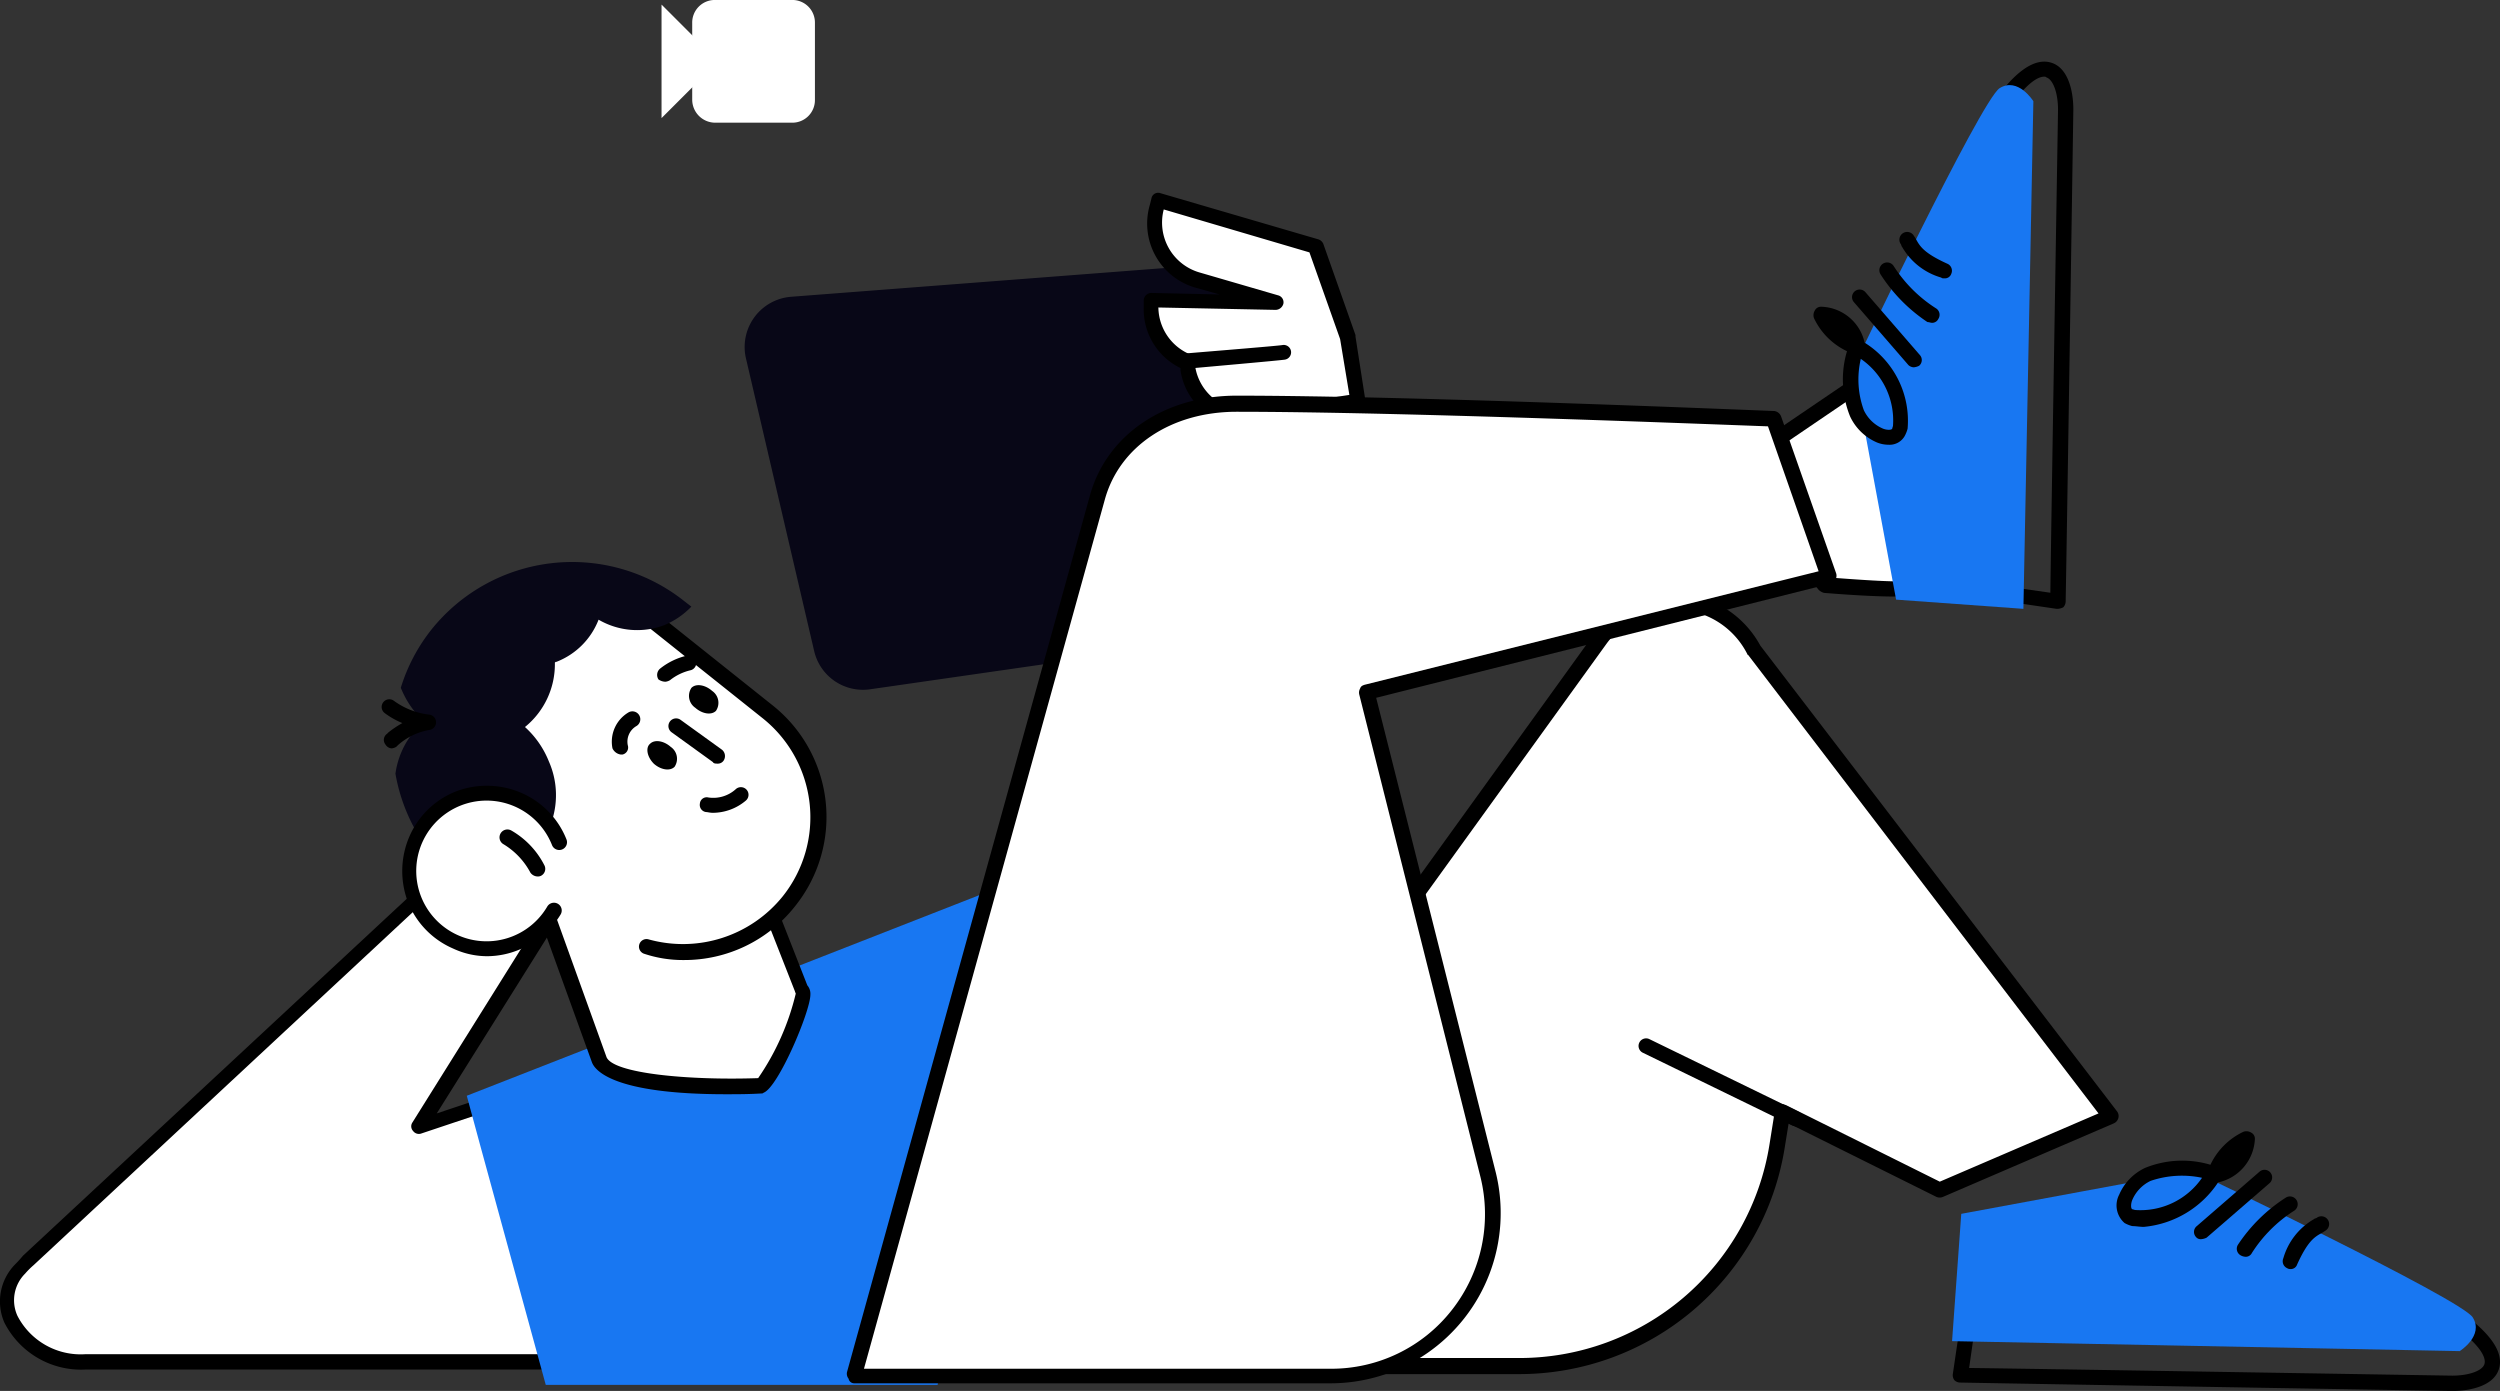 <svg xmlns="http://www.w3.org/2000/svg" width="104.264" height="58.011" viewBox="0 0 104.264 58.011">
  <rect x="0" y="0" width="104.264" height="58.011" fill="#333333" stroke="none"/>
  <g id="_x3C_Layer_x3E_" transform="translate(0 0)">
    <g id="Group_432" data-name="Group 432" transform="translate(0 0)">
      <g id="Group_429" data-name="Group 429" transform="translate(0 2.572)">
        <path id="Path_427" data-name="Path 427" d="M166.634,45.191,147.926,46.63a2.1,2.1,0,0,0-1.887,2.558L148.885,61.4A2.089,2.089,0,0,0,151.22,63l18.644-2.686a2.1,2.1,0,0,0,1.727-2.59L168.808,46.79A2.1,2.1,0,0,0,166.634,45.191Z" transform="translate(-114.931 -36.825)" fill="#080717"/>
        <g id="Group_401" data-name="Group 401" transform="translate(47.704 5.467)">
          <g id="Group_399" data-name="Group 399" transform="translate(0)">
            <path id="Path_428" data-name="Path 428" d="M146.3,41.513v-.288l5.245.128-3.294-.959a2.445,2.445,0,0,1-1.663-3.038l.064-.256,6.556,1.919,1.343,3.806.416,2.686-4.317.64a2.432,2.432,0,0,1-2.782-2.047l-.032-.256A2.489,2.489,0,0,1,146.3,41.513Z" transform="translate(-146.043 -36.792)" fill="#fff"/>
            <path id="Path_429" data-name="Path 429" d="M149.523,45.848a1.823,1.823,0,0,0,.416-.032l4.317-.64a.324.324,0,0,0,.224-.128.3.3,0,0,0,.064-.224l-.416-2.686v-.064l-1.343-3.806a.338.338,0,0,0-.224-.192L146,36.158a.284.284,0,0,0-.384.224l-.064.256a2.782,2.782,0,0,0,1.887,3.454l1.023.288-2.846-.064h0a.32.32,0,0,0-.32.32v.288h0a2.723,2.723,0,0,0,1.535,2.526v.1A2.694,2.694,0,0,0,149.523,45.848Zm4.349-1.279-4,.608a2.15,2.15,0,0,1-2.43-1.791l-.032-.256a.5.5,0,0,0-.192-.256,2.152,2.152,0,0,1-1.311-1.951l4.893.1h0a.344.344,0,0,0,.32-.256.3.3,0,0,0-.224-.352l-3.294-.959a2.166,2.166,0,0,1-1.471-2.622l6.076,1.791,1.279,3.614Z" transform="translate(-145.3 -36.138)"/>
          </g>
          <g id="Group_400" data-name="Group 400" transform="translate(1.435 6.347)">
            <path id="Path_430" data-name="Path 430" d="M159.993,57c-.16.032-4.093.384-4.093.384Z" transform="translate(-155.575 -56.675)" fill="#fff"/>
            <path id="Path_431" data-name="Path 431" d="M155.309,56.981h0c.672-.064,3.966-.352,4.125-.384a.308.308,0,1,0-.1-.608c-.16.032-2.526.224-4.061.352a.289.289,0,0,0-.288.352A.312.312,0,0,0,155.309,56.981Z" transform="translate(-154.985 -55.985)"/>
          </g>
        </g>
        <g id="Group_402" data-name="Group 402" transform="translate(0 31.775)">
          <path id="Path_432" data-name="Path 432" d="M189.649,137.56l.352-.352L209.252,119.3l2.494,3.646-5.469,8.7,25.488-8.507-4.221,18.292H192.367C189.681,141.462,188.242,139.032,189.649,137.56Z" transform="translate(-188.826 -119.012)" fill="#fff"/>
          <path id="Path_433" data-name="Path 433" d="M191.535,141.17h35.178a.311.311,0,0,0,.32-.256l4.221-18.292a.307.307,0,0,0-.1-.32.372.372,0,0,0-.32-.064l-24.657,8.251,4.989-7.963a.347.347,0,0,0,0-.352l-2.494-3.646a.324.324,0,0,0-.224-.128.363.363,0,0,0-.256.1L188.945,136.4l-.032.032s-.128.16-.32.352h0a2.206,2.206,0,0,0-.448,2.43A3.586,3.586,0,0,0,191.535,141.17Zm34.922-.64H191.535a2.969,2.969,0,0,1-2.846-1.6,1.567,1.567,0,0,1,.32-1.759,3.44,3.44,0,0,1,.352-.352l18.964-17.653,2.175,3.166-5.341,8.539a.287.287,0,0,0,.032.352.3.3,0,0,0,.352.1l24.944-8.347Z" transform="translate(-187.962 -118.4)"/>
        </g>
        <path id="Path_434" data-name="Path 434" d="M187.9,134.038l23.857-9.338-4.221,21.395H191.194C189.851,141.17,188.412,135.957,187.9,134.038Z" transform="translate(-168.433 -90.911)" fill="#1877f2"/>
        <g id="Group_409" data-name="Group 409" transform="translate(71.946)">
          <g id="Group_403" data-name="Group 403" transform="translate(10.911)">
            <path id="Path_435" data-name="Path 435" d="M55.969,41.862a.593.593,0,0,0,.224-.064.363.363,0,0,0,.1-.256c.064-3.422.32-20.467.32-20.5,0-.8-.224-1.727-.9-1.951-.576-.192-1.247.16-2.015,1.087-1.343,1.6-.352,19.092-.256,21.075a.287.287,0,0,0,.288.288l2.175.32Zm-2.175-.64Zm1.6-21.554a.117.117,0,0,1,.1.032c.288.1.48.672.48,1.343,0,.128-.288,17.4-.32,20.147l-1.567-.224c-.416-7.451-.768-19.316.128-20.371C54.689,19.988,55.105,19.668,55.393,19.668Z" transform="translate(-53 -19.042)"/>
          </g>
          <g id="Group_404" data-name="Group 404" transform="translate(0 12.981)">
            <path id="Path_436" data-name="Path 436" d="M77.736,69.107s3.678.32,3.71.1-2.079-8.6-2.079-8.6L73.9,64.31Z" transform="translate(-73.611 -60.291)" fill="#fff"/>
            <path id="Path_437" data-name="Path 437" d="M80,68.961c.768,0,.863-.1.927-.128a.4.4,0,0,0,.128-.256c0-.192-.672-3.1-2.079-8.7a.338.338,0,0,0-.192-.224.311.311,0,0,0-.288.032L73.028,63.4a.324.324,0,0,0-.128.224.345.345,0,0,0,.064.256l3.838,4.8a.516.516,0,0,0,.224.128C78.528,68.929,79.456,68.961,80,68.961Zm-2.974-.512Zm3.326-.128c-.544.032-1.919-.064-3.166-.16l-3.518-4.413,4.8-3.262C79.168,63.365,80.127,67.267,80.351,68.322Z" transform="translate(-72.9 -59.634)"/>
          </g>
          <path id="Path_438" data-name="Path 438" d="M59.991,43.558l5.309.384.416-21.171s-.64-1.023-1.407-.544S58.2,33.9,58.2,33.9Z" transform="translate(-52.859 -21.122)" fill="#1877f2"/>
          <g id="Group_405" data-name="Group 405" transform="translate(5.291 9.499)">
            <path id="Path_439" data-name="Path 439" d="M75.321,51.993a.593.593,0,0,0,.224-.064.311.311,0,0,0,.032-.448l-2.271-2.622a.317.317,0,1,0-.48.416L75.1,51.9A.346.346,0,0,0,75.321,51.993Z" transform="translate(-72.745 -48.745)"/>
          </g>
          <g id="Group_406" data-name="Group 406" transform="translate(6.438 8.375)">
            <path id="Path_440" data-name="Path 440" d="M72.628,47.748a.285.285,0,0,0,.256-.16.315.315,0,0,0-.1-.448,5.768,5.768,0,0,1-1.759-1.759.324.324,0,1,0-.544.352,6.784,6.784,0,0,0,1.951,1.983C72.5,47.716,72.564,47.748,72.628,47.748Z" transform="translate(-70.431 -45.231)"/>
          </g>
          <g id="Group_407" data-name="Group 407" transform="translate(7.269 7.096)">
            <path id="Path_441" data-name="Path 441" d="M70.7,43.172a.28.28,0,0,0,.288-.192.317.317,0,0,0-.16-.416c-.991-.448-1.151-.736-1.311-1.023-.032-.064-.064-.1-.1-.16a.324.324,0,0,0-.544.352c.032.032.032.1.064.128a2.759,2.759,0,0,0,1.631,1.279C70.6,43.172,70.636,43.172,70.7,43.172Z" transform="translate(-68.823 -41.231)"/>
          </g>
          <g id="Group_408" data-name="Group 408" transform="translate(3.689 10.22)">
            <path id="Path_442" data-name="Path 442" d="M77.562,56.756a.724.724,0,0,0,.672-.352,1.336,1.336,0,0,0,.128-.32A3.839,3.839,0,0,0,76.57,52.5,1.913,1.913,0,0,0,74.747,51h0a.285.285,0,0,0-.256.16.367.367,0,0,0-.032.32,2.872,2.872,0,0,0,1.375,1.375,4.115,4.115,0,0,0,.128,2.718,2.182,2.182,0,0,0,1.119,1.087A1.283,1.283,0,0,0,77.562,56.756ZM76.41,53.175a3.114,3.114,0,0,1,1.343,2.782c0,.032-.032.1-.032.128-.032.064-.224.064-.384,0a1.56,1.56,0,0,1-.8-.768A3.745,3.745,0,0,1,76.41,53.175Z" transform="translate(-74.439 -51)"/>
          </g>
        </g>
        <g id="Group_415" data-name="Group 415" transform="translate(81.412 44.609)">
          <g id="Group_410" data-name="Group 410" transform="translate(0.032 7.222)">
            <path id="Path_443" data-name="Path 443" d="M18.161,184.726c.8,0,1.727-.224,1.951-.9.192-.576-.16-1.247-1.087-2.015-1.6-1.343-19.092-.352-21.075-.256a.287.287,0,0,0-.288.288l-.32,2.175a.345.345,0,0,0,.064.256.346.346,0,0,0,.224.1C1.051,184.438,18.1,184.726,18.161,184.726ZM11.8,181.751c3.582,0,6.332.16,6.812.544.672.544.991,1.023.9,1.311s-.672.48-1.343.48c-.128,0-17.4-.288-20.147-.32l.224-1.567C2.267,181.975,7.575,181.751,11.8,181.751Z" transform="translate(2.658 -181.117)"/>
          </g>
          <path id="Path_444" data-name="Path 444" d="M.884,165.491.5,170.8l21.171.416s1.023-.64.544-1.407S10.542,163.7,10.542,163.7Z" transform="translate(-0.5 -162.048)" fill="#1877f2"/>
          <g id="Group_411" data-name="Group 411" transform="translate(10.088 1.603)">
            <path id="Path_445" data-name="Path 445" d="M27.351,166.441a.593.593,0,0,0,.224-.064l2.622-2.271a.317.317,0,0,0-.416-.48L27.159,165.9a.311.311,0,0,0-.032.448A.249.249,0,0,0,27.351,166.441Z" transform="translate(-27.045 -163.545)"/>
          </g>
          <g id="Group_412" data-name="Group 412" transform="translate(11.875 2.717)">
            <path id="Path_446" data-name="Path 446" d="M24.105,169.548a.285.285,0,0,0,.256-.16,5.768,5.768,0,0,1,1.759-1.759.324.324,0,1,0-.352-.544,6.784,6.784,0,0,0-1.983,1.951.315.315,0,0,0,.1.448A.458.458,0,0,0,24.105,169.548Z" transform="translate(-23.731 -167.031)"/>
          </g>
          <g id="Group_413" data-name="Group 413" transform="translate(13.791 3.549)">
            <path id="Path_447" data-name="Path 447" d="M19.944,171.828a.28.28,0,0,0,.288-.192c.448-.991.736-1.151,1.023-1.311.064-.032.1-.064.16-.1a.324.324,0,1,0-.352-.544c-.032.032-.1.032-.128.064a2.759,2.759,0,0,0-1.279,1.631.317.317,0,0,0,.16.416A.242.242,0,0,0,19.944,171.828Z" transform="translate(-19.631 -169.631)"/>
          </g>
          <g id="Group_414" data-name="Group 414" transform="translate(6.871)">
            <path id="Path_448" data-name="Path 448" d="M30.424,162.521a4.173,4.173,0,0,0,3.1-1.855,1.942,1.942,0,0,0,1.535-1.823.285.285,0,0,0-.16-.256.367.367,0,0,0-.32-.032,2.872,2.872,0,0,0-1.375,1.375,4.115,4.115,0,0,0-2.718.128,2.182,2.182,0,0,0-1.087,1.119.971.971,0,0,0,.224,1.183,1.337,1.337,0,0,0,.32.128C30.1,162.489,30.264,162.521,30.424,162.521Zm2.43-2.047a3.114,3.114,0,0,1-2.782,1.343c-.032,0-.1-.032-.128-.032-.064-.032-.064-.224,0-.384a1.56,1.56,0,0,1,.768-.8A4.062,4.062,0,0,1,32.855,160.474Z" transform="translate(-29.3 -158.534)"/>
          </g>
        </g>
        <g id="Group_416" data-name="Group 416" transform="translate(44.568 22.171)">
          <path id="Path_449" data-name="Path 449" d="M91.241,110.921,76.37,91.477a3.779,3.779,0,0,0-6.428-.448L48.1,121.314H66.52a10.958,10.958,0,0,0,10.809-9.178l.224-1.407,6.556,3.262Z" transform="translate(-47.777 -89.101)" fill="#fff"/>
          <path id="Path_450" data-name="Path 450" d="M47.383,120.935H65.8a11.215,11.215,0,0,0,11.129-9.466l.16-.991,6.172,3.07a.35.35,0,0,0,.256,0l7.132-3.07a.338.338,0,0,0,.192-.224.326.326,0,0,0-.064-.288L75.91,90.555a4.181,4.181,0,0,0-3.326-2.175,4.088,4.088,0,0,0-3.614,1.695L47.128,120.36a.294.294,0,0,0-.032.32A.275.275,0,0,0,47.383,120.935Zm29.454-11.257a.288.288,0,0,0-.16.032.24.24,0,0,0-.16.224l-.224,1.407A10.564,10.564,0,0,1,65.8,120.264H47.991L69.482,90.491a3.487,3.487,0,0,1,3.07-1.439,3.387,3.387,0,0,1,2.814,1.855.031.031,0,0,0,.032.032l14.615,19.124-6.62,2.846-6.428-3.2C76.933,109.71,76.9,109.678,76.837,109.678Z" transform="translate(-47.061 -88.37)"/>
        </g>
        <g id="Group_417" data-name="Group 417" transform="translate(35.316 13.93)">
          <path id="Path_451" data-name="Path 451" d="M123.244,64.34s-15.031-.64-22.386-.64c-2.654,0-5.085,1.343-5.788,3.9L84.9,104.218h19.86a6.779,6.779,0,0,0,6.588-8.411l-5.053-20.115,19.252-4.8Z" transform="translate(-84.6 -63.348)" fill="#fff"/>
          <path id="Path_452" data-name="Path 452" d="M84.159,103.79h19.86A7.1,7.1,0,0,0,110.926,95l-4.989-19.8L124.9,70.435c.1-.032.16-.064.192-.16a.34.34,0,0,0,.032-.256l-2.3-6.556a.354.354,0,0,0-.288-.224c-.16,0-15.127-.64-22.418-.64-3.006,0-5.4,1.631-6.108,4.125L83.871,103.31a.326.326,0,0,0,.064.288A.234.234,0,0,0,84.159,103.79ZM124.39,69.923l-18.932,4.733c-.1.032-.16.064-.192.16a.34.34,0,0,0-.032.256l5.053,20.115a6.466,6.466,0,0,1-1.183,5.533,6.379,6.379,0,0,1-5.085,2.462H84.575L94.616,66.949c.608-2.239,2.782-3.678,5.5-3.678,6.812,0,20.307.544,22.162.608Z" transform="translate(-83.859 -62.6)"/>
        </g>
        <g id="Group_418" data-name="Group 418" transform="translate(68.339 40.736)">
          <path id="Path_453" data-name="Path 453" d="M94.772,150.094a.307.307,0,0,0,.288-.192.317.317,0,0,0-.16-.416l-6.236-3.038a.315.315,0,0,0-.256.576l6.236,3.038C94.676,150.062,94.74,150.094,94.772,150.094Z" transform="translate(-88.223 -146.423)"/>
        </g>
        <g id="Group_428" data-name="Group 428" transform="translate(15.925 20.862)">
          <g id="Group_419" data-name="Group 419" transform="translate(5.132 5.399)">
            <path id="Path_454" data-name="Path 454" d="M228.931,118.3c.448-.16,2.111-3.806,1.695-4l-3.678-9.37a4.32,4.32,0,0,0-5.6-2.462h0a4.32,4.32,0,0,0-2.462,5.6l3.294,9.146C222.663,118.524,228.931,118.3,228.931,118.3Z" transform="translate(-218.241 -101.849)" fill="#fff"/>
            <path id="Path_455" data-name="Path 455" d="M226.919,117.96c.448,0,.927,0,1.471-.032a.117.117,0,0,0,.1-.032c.608-.224,1.951-3.39,1.951-4.093a.541.541,0,0,0-.128-.384l-3.646-9.306a4.64,4.64,0,0,0-8.571-.16,4.56,4.56,0,0,0-.064,3.55l3.294,9.114C221.45,116.969,222.218,117.96,226.919,117.96Zm1.311-.64Zm.032-.032c-2.878.1-6.108-.192-6.332-.9l-3.294-9.146a3.934,3.934,0,0,1,.064-3.07,4.01,4.01,0,0,1,7.419.128l3.678,9.37c0,.032.032.064.032.1A10.517,10.517,0,0,1,228.262,117.289Zm1.695-3.39Z" transform="translate(-217.7 -101.157)"/>
          </g>
          <g id="Group_420" data-name="Group 420" transform="translate(1.879 0.915)">
            <path id="Path_456" data-name="Path 456" d="M225.391,102.971a5.658,5.658,0,0,0,5.948-1.919h0a5.644,5.644,0,0,0-.9-7.931l-4.733-3.742a5.644,5.644,0,0,0-7.931.9h0a5.644,5.644,0,0,0,.9,7.931Z" transform="translate(-216.213 -87.824)" fill="#fff"/>
            <path id="Path_457" data-name="Path 457" d="M226.314,102.826a5.863,5.863,0,0,0,4.637-2.239,5.943,5.943,0,0,0-.927-8.379l-4.733-3.774a5.961,5.961,0,1,0-7.451,9.306.32.32,0,0,0,.384-.512,5.286,5.286,0,0,1-.863-7.451,5.329,5.329,0,0,1,7.483-.831l4.733,3.774a5.286,5.286,0,0,1,.863,7.451,5.345,5.345,0,0,1-5.6,1.791.314.314,0,1,0-.16.608A5.082,5.082,0,0,0,226.314,102.826Z" transform="translate(-215.601 -87.136)"/>
          </g>
          <path id="Path_458" data-name="Path 458" d="M235.279,97.107a7.462,7.462,0,0,1-2.079-4,3.5,3.5,0,0,1,1.183-2.175,3.935,3.935,0,0,1-.959-1.407A7.4,7.4,0,0,1,234.7,87.1a7.518,7.518,0,0,1,10.553-1.183l.288.224a3.333,3.333,0,0,1-1.119.768,3.191,3.191,0,0,1-2.75-.224,3.073,3.073,0,0,1-1.759,1.759c-.032,0-.032,0-.064.032a3.371,3.371,0,0,1-1.247,2.686A3.863,3.863,0,0,1,239.6,92.6a3.474,3.474,0,0,1-1.759,4.573A2.876,2.876,0,0,1,235.279,97.107Z" transform="translate(-232.633 -84.275)" fill="#080717"/>
          <g id="Group_421" data-name="Group 421" transform="translate(0.847 9.337)">
            <path id="Path_459" data-name="Path 459" d="M256.632,116.655a3.231,3.231,0,1,0-1.823,4.189,3.172,3.172,0,0,0,1.6-1.343Z" transform="translate(-250.068 -114.248)" fill="#fff"/>
            <path id="Path_460" data-name="Path 460" d="M253,120.581a3.509,3.509,0,0,0,1.279-.256,3.6,3.6,0,0,0,1.759-1.471.324.324,0,1,0-.544-.352,2.934,2.934,0,1,1,.192-2.558.324.324,0,0,0,.608-.224,3.529,3.529,0,0,0-1.887-1.951,3.632,3.632,0,0,0-2.718-.064,3.529,3.529,0,0,0-1.951,1.887,3.632,3.632,0,0,0-.064,2.718,3.529,3.529,0,0,0,1.887,1.951A3.354,3.354,0,0,0,253,120.581Z" transform="translate(-249.437 -113.473)"/>
          </g>
          <path id="Path_461" data-name="Path 461" d="M229.927,101.294c.288.256.672.32.863.128a.6.6,0,0,0-.16-.831c-.288-.256-.672-.32-.863-.128A.6.6,0,0,0,229.927,101.294Z" transform="translate(-216.855 -95.21)"/>
          <path id="Path_462" data-name="Path 462" d="M235.327,108.594c.288.256.672.32.863.128a.6.6,0,0,0-.16-.831c-.288-.256-.672-.32-.863-.128C234.975,107.923,235.039,108.306,235.327,108.594Z" transform="translate(-223.982 -100.176)"/>
          <g id="Group_422" data-name="Group 422" transform="translate(13.259 9.392)">
            <path id="Path_463" data-name="Path 463" d="M226.294,114.718a2.149,2.149,0,0,0,1.375-.512.317.317,0,0,0-.416-.48,1.394,1.394,0,0,1-1.151.352.285.285,0,0,0-.352.256.3.3,0,0,0,.256.352C226.07,114.686,226.166,114.718,226.294,114.718Z" transform="translate(-225.745 -113.645)"/>
          </g>
          <g id="Group_423" data-name="Group 423" transform="translate(11.961 6.54)">
            <path id="Path_464" data-name="Path 464" d="M230.864,106.6a.291.291,0,0,0,.256-.128.344.344,0,0,0-.064-.448l-1.727-1.247a.32.32,0,0,0-.384.512l1.727,1.247C230.7,106.6,230.8,106.6,230.864,106.6Z" transform="translate(-228.826 -104.726)"/>
          </g>
          <g id="Group_424" data-name="Group 424" transform="translate(11.481 3.893)">
            <path id="Path_465" data-name="Path 465" d="M232.891,97.552a.454.454,0,0,0,.192-.064,2.168,2.168,0,0,1,.863-.416.314.314,0,0,0-.16-.608,2.813,2.813,0,0,0-1.119.544.344.344,0,0,0-.064.448A.516.516,0,0,0,232.891,97.552Z" transform="translate(-232.547 -96.447)"/>
          </g>
          <g id="Group_425" data-name="Group 425" transform="translate(9.588 6.231)">
            <path id="Path_466" data-name="Path 466" d="M240.241,105.563h.064a.3.3,0,0,0,.224-.384.751.751,0,0,1,.352-.8.329.329,0,1,0-.32-.576,1.42,1.42,0,0,0-.672,1.5A.448.448,0,0,0,240.241,105.563Z" transform="translate(-239.859 -103.759)"/>
          </g>
          <g id="Group_426" data-name="Group 426" transform="translate(4.904 11.156)">
            <path id="Path_467" data-name="Path 467" d="M253.839,121.123a.288.288,0,0,0,.16-.032.324.324,0,0,0,.128-.448,3.5,3.5,0,0,0-1.375-1.439.329.329,0,1,0-.32.576,3.058,3.058,0,0,1,1.119,1.183A.382.382,0,0,0,253.839,121.123Z" transform="translate(-252.259 -119.159)"/>
          </g>
          <g id="Group_427" data-name="Group 427" transform="translate(0 5.74)">
            <path id="Path_468" data-name="Path 468" d="M266.908,104.264a.455.455,0,0,0,.192-.064l.064-.064a2.646,2.646,0,0,1,1.311-.64.322.322,0,0,0,0-.64,3.1,3.1,0,0,1-1.471-.576.32.32,0,0,0-.384.512,3.344,3.344,0,0,0,.736.416,4.487,4.487,0,0,0-.576.384l-.064.064a.309.309,0,0,0-.064.448A.326.326,0,0,0,266.908,104.264Z" transform="translate(-266.5 -102.226)"/>
          </g>
        </g>
      </g>
      <g id="Group_430" data-name="Group 430" transform="translate(28.869)">
        <path id="Path_470" data-name="Path 470" d="M218.1,15.838a.641.641,0,0,0,.64.64h3.2a.641.641,0,0,0,.64-.64v-3.2a.641.641,0,0,0-.64-.64h-3.2a.641.641,0,0,0-.64.64Z" transform="translate(-217.78 -11.68)" fill="#fff"/>
        <path id="Path_471" data-name="Path 471" d="M218.059,16.117h3.2a.942.942,0,0,0,.959-.959v-3.2a.942.942,0,0,0-.959-.959h-3.2a.942.942,0,0,0-.959.959v3.2A.962.962,0,0,0,218.059,16.117Zm3.2-4.477a.3.3,0,0,1,.32.32v3.2a.3.3,0,0,1-.32.32h-3.2a.3.3,0,0,1-.32-.32v-3.2a.3.3,0,0,1,.32-.32Z" transform="translate(-217.1 -11)" fill="#fff"/>
      </g>
      <g id="Group_431" data-name="Group 431" transform="translate(27.59 0.192)">
        <path id="Path_472" data-name="Path 472" d="M233.379,15.919,232.1,17.2V14l1.279,1.279Z" transform="translate(-231.78 -13.232)" fill="#fff"/>
        <path id="Path_473" data-name="Path 473" d="M231.4,16.333l1.823-1.823-.448-.448-.736.736V13.135l.736.736.448-.448L231.4,11.6Z" transform="translate(-231.4 -11.6)" fill="#fff"/>
      </g>
    </g>
  </g>
</svg>
